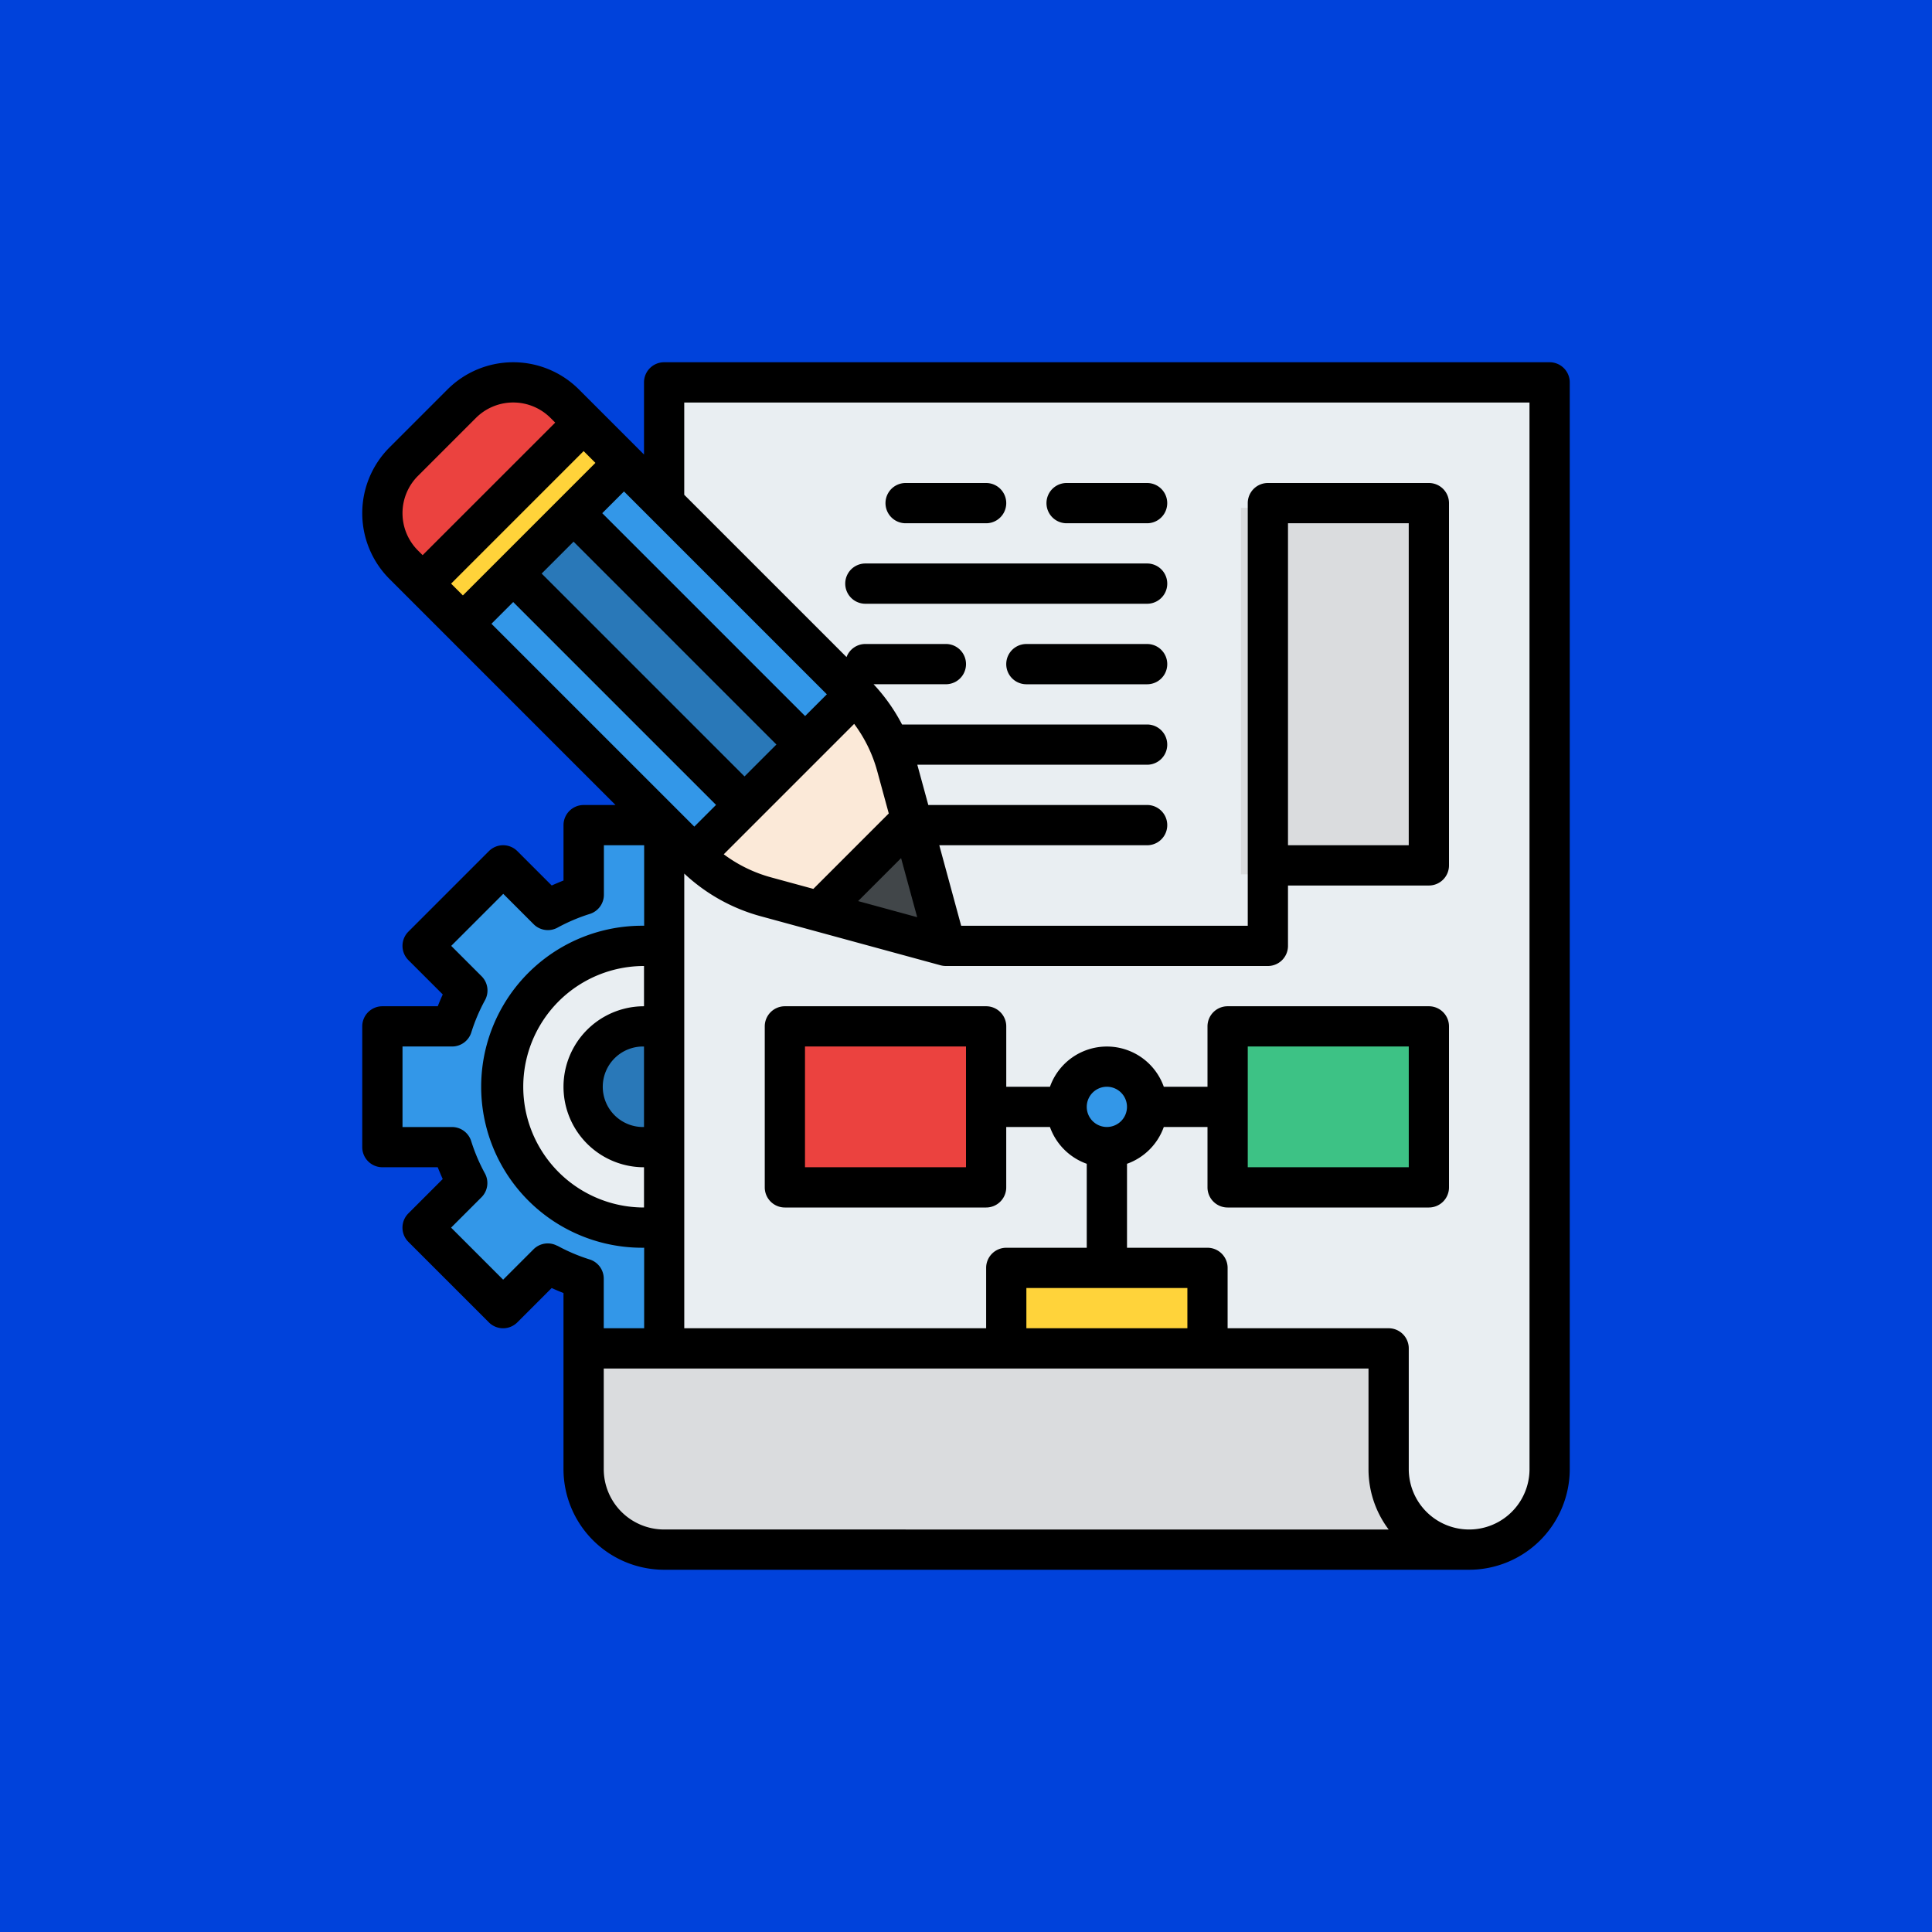 <svg xmlns="http://www.w3.org/2000/svg" width="80" height="80" viewBox="0 0 80 80">
  <g id="Grupo_1115224" data-name="Grupo 1115224" transform="translate(-210 -517)">
    <rect id="Image_Place_Holder" data-name="Image Place Holder" width="80" height="80" transform="translate(210 517)" fill="#0042db"/>
    <g id="Grupo_1117437" data-name="Grupo 1117437" transform="translate(209 516)">
      <path id="Trazado_959610" data-name="Trazado 959610" d="M42.784,208.333a8.266,8.266,0,0,0-.631-1.486L44,205l-3.333-3.333-1.847,1.847a8.265,8.265,0,0,0-1.486-.631V200h-5v2.882a8.265,8.265,0,0,0-1.486.631L29,201.667,25.667,205l1.847,1.847a8.265,8.265,0,0,0-.631,1.486H24v5h2.882a8.265,8.265,0,0,0,.631,1.486l-1.847,1.847L29,220l1.847-1.847a8.267,8.267,0,0,0,1.486.631v2.882h5v-2.882a8.267,8.267,0,0,0,1.486-.631L40.667,220,44,216.667l-1.847-1.847a8.265,8.265,0,0,0,.631-1.486h2.882v-5Z" transform="translate(-7.167 -164.833)" fill="#3397e8"/>
      <circle id="Elipse_13617" data-name="Elipse 13617" cx="5.692" cy="5.692" r="5.692" transform="translate(22.025 40.241)" fill="#e9eef2"/>
      <circle id="Elipse_13618" data-name="Elipse 13618" cx="2.656" cy="2.656" r="2.656" transform="translate(25.061 43.277)" fill="#2978b8"/>
      <path id="Trazado_959611" data-name="Trazado 959611" d="M169.333,72.333A3.333,3.333,0,0,0,172.667,69V24H136V72.333Z" transform="translate(-107.5 -7.167)" fill="#e9eef2"/>
      <path id="Trazado_959612" data-name="Trazado 959612" d="M45.3,39.875a6.667,6.667,0,0,0-1.718-2.96L31.55,24.884A3.018,3.018,0,0,0,29.417,24h0a3.018,3.018,0,0,0-2.134.884l-2.4,2.4a3.018,3.018,0,0,0,0,4.268L36.915,43.582a6.667,6.667,0,0,0,2.96,1.718l7.458,2.034Z" transform="translate(-7.167 -7.167)" fill="#fbe9d8"/>
      <path id="Trazado_959613" data-name="Trazado 959613" d="M27.283,24.884l-2.4,2.4A3.018,3.018,0,0,0,24,29.417h0a3.018,3.018,0,0,0,.884,2.134L27.333,34,34,27.333l-2.449-2.449A3.018,3.018,0,0,0,29.417,24h0a3.018,3.018,0,0,0-2.134.884Z" transform="translate(-7.167 -7.167)" fill="#eb423f"/>
      <path id="Trazado_959614" data-name="Trazado 959614" d="M104,408h33.333v5a3.333,3.333,0,0,0,3.333,3.333H107.333A3.333,3.333,0,0,1,104,413Z" transform="translate(-78.833 -351.167)" fill="#dadcde"/>
      <rect id="Rectángulo_416275" data-name="Rectángulo 416275" width="7.59" height="15.18" transform="translate(52.385 22.025)" fill="#dadcde"/>
      <path id="Trazado_959615" data-name="Trazado 959615" d="M197.72,201.528l5.237,1.429-1.429-5.237Z" transform="translate(-162.791 -162.791)" fill="#414649"/>
      <path id="Trazado_959616" data-name="Trazado 959616" d="M56,62.667l9.581,9.581,0,0,6.667-6.667,0,0L62.667,56Z" transform="translate(-35.833 -35.833)" fill="#3397e8"/>
      <rect id="Rectángulo_416276" data-name="Rectángulo 416276" width="3.536" height="14.142" transform="translate(21.833 24.333) rotate(-45)" fill="#2978b8"/>
      <circle id="Elipse_13619" data-name="Elipse 13619" cx="1.897" cy="1.897" r="1.897" transform="translate(44.795 44.795)" fill="#3397e8"/>
      <rect id="Rectángulo_416277" data-name="Rectángulo 416277" width="8.349" height="6.831" transform="translate(33.41 43.277)" fill="#eb423f"/>
      <rect id="Rectángulo_416278" data-name="Rectángulo 416278" width="8.349" height="6.831" transform="translate(51.626 43.277)" fill="#3dc285"/>
      <rect id="Rectángulo_416279" data-name="Rectángulo 416279" width="8.349" height="3.795" transform="translate(42.518 53.144)" fill="#ffd33a"/>
      <rect id="Rectángulo_416280" data-name="Rectángulo 416280" width="9.428" height="2.357" transform="translate(18.5 25.167) rotate(-45)" fill="#ffd33a"/>
      <path id="Trazado_959617" data-name="Trazado 959617" d="M65.167,16H28.5a.833.833,0,0,0-.833.833v2.988l-2.693-2.693a3.851,3.851,0,0,0-5.446,0l-2.4,2.4a3.851,3.851,0,0,0,0,5.446l9.36,9.36H25.167a.833.833,0,0,0-.833.833v2.292q-.247.1-.489.207l-1.422-1.422a.833.833,0,0,0-1.179,0l-3.333,3.333a.833.833,0,0,0,0,1.179l1.423,1.422q-.111.241-.207.489H16.833A.833.833,0,0,0,16,43.5v5a.833.833,0,0,0,.833.833h2.292q.1.247.207.489l-1.422,1.422a.833.833,0,0,0,0,1.179l3.333,3.333a.833.833,0,0,0,1.179,0l1.422-1.422q.241.111.489.207v7.292A4.171,4.171,0,0,0,28.5,66H61.833A4.171,4.171,0,0,0,66,61.833v-45A.833.833,0,0,0,65.167,16ZM35.238,29.75l-.9.9-8.4-8.4.9-.9Zm3.741,9.229-2.446-.667,1.779-1.779Zm-4.3-1.172-1.754-.478a5.844,5.844,0,0,1-1.956-.955l5.4-5.4a5.844,5.844,0,0,1,.955,1.956l.478,1.754Zm-15-12.64,5.488-5.488.488.488-5.488,5.488Zm5.071-1.738,8.4,8.4-1.321,1.321-8.4-8.4Zm-6.443-2.723,2.4-2.4a2.184,2.184,0,0,1,3.089,0l.194.194L18.5,23.988l-.193-.193A2.184,2.184,0,0,1,18.307,20.705Zm3.943,5.223,8.4,8.4-.9.9-8.4-8.4Zm5.417,21.738a1.667,1.667,0,1,1,0-3.333Zm0-5a3.333,3.333,0,0,0,0,6.667V51a5,5,0,1,1,0-10Zm-3.587,9.922a.833.833,0,0,0-.988.142l-1.258,1.258-2.155-2.155,1.258-1.258a.833.833,0,0,0,.142-.988,7.436,7.436,0,0,1-.568-1.336.833.833,0,0,0-.8-.584H17.667V44.333h2.049a.833.833,0,0,0,.8-.584,7.436,7.436,0,0,1,.568-1.336.833.833,0,0,0-.142-.988l-1.258-1.258,2.155-2.155,1.258,1.258a.833.833,0,0,0,.988.142,7.443,7.443,0,0,1,1.337-.568.833.833,0,0,0,.584-.8V36h1.667v3.333a6.667,6.667,0,1,0,0,13.333V56H26V53.951a.833.833,0,0,0-.584-.8,7.443,7.443,0,0,1-1.337-.568ZM28.5,64.333a2.5,2.5,0,0,1-2.5-2.5V57.667H57.667v4.167a4.145,4.145,0,0,0,.835,2.5ZM46,46.833a.833.833,0,1,1,.833.833A.833.833,0,0,1,46,46.833Zm4.167,7.5V56H43.5V54.333Zm14.167,7.5a2.5,2.5,0,0,1-5,0v-5A.833.833,0,0,0,58.5,56H51.833V53.5A.833.833,0,0,0,51,52.667H47.667V49.19a2.512,2.512,0,0,0,1.523-1.523H51v2.5a.833.833,0,0,0,.833.833h8.333A.833.833,0,0,0,61,50.167V43.5a.833.833,0,0,0-.833-.833H51.833A.833.833,0,0,0,51,43.5V46H49.19a2.5,2.5,0,0,0-4.713,0h-1.81V43.5a.833.833,0,0,0-.833-.833H33.5a.833.833,0,0,0-.833.833v6.667A.833.833,0,0,0,33.5,51h8.333a.833.833,0,0,0,.833-.833v-2.5h1.81A2.512,2.512,0,0,0,46,49.19v3.477H42.667a.833.833,0,0,0-.833.833V56h-12.5V37.173a7.514,7.514,0,0,0,3.156,1.764l7.458,2.034a.83.83,0,0,0,.219.029H53.5a.833.833,0,0,0,.833-.833v-2.5h5.833A.833.833,0,0,0,61,36.833v-15A.833.833,0,0,0,60.167,21H53.5a.833.833,0,0,0-.833.833v17.5H40.8L39.894,36H48.5a.833.833,0,0,0,0-1.667H39.439l-.455-1.667H48.5A.833.833,0,0,0,48.5,31H38.352a7.512,7.512,0,0,0-1.179-1.667h2.994a.833.833,0,1,0,0-1.667H36.833a.833.833,0,0,0-.78.542l-6.72-6.72V17.667h35Zm-11.667-12.5v-5h6.667v5ZM41,44.333v5H34.333v-5ZM54.333,36V22.667h5V36Z"/>
      <path id="Trazado_959618" data-name="Trazado 959618" d="M224.833,65.667h3.333a.833.833,0,0,0,0-1.667h-3.333a.833.833,0,0,0,0,1.667Z" transform="translate(-186.333 -43)"/>
      <path id="Trazado_959619" data-name="Trazado 959619" d="M208.833,97.667H220.5a.833.833,0,0,0,0-1.667H208.833a.833.833,0,0,0,0,1.667Z" transform="translate(-172 -71.667)"/>
      <path id="Trazado_959620" data-name="Trazado 959620" d="M288.833,65.667h3.333a.833.833,0,1,0,0-1.667h-3.333a.833.833,0,1,0,0,1.667Z" transform="translate(-243.667 -43)"/>
      <path id="Trazado_959621" data-name="Trazado 959621" d="M277.833,128h-5a.833.833,0,0,0,0,1.667h5a.833.833,0,0,0,0-1.667Z" transform="translate(-229.333 -100.333)"/>
    </g>
  </g>
</svg>
